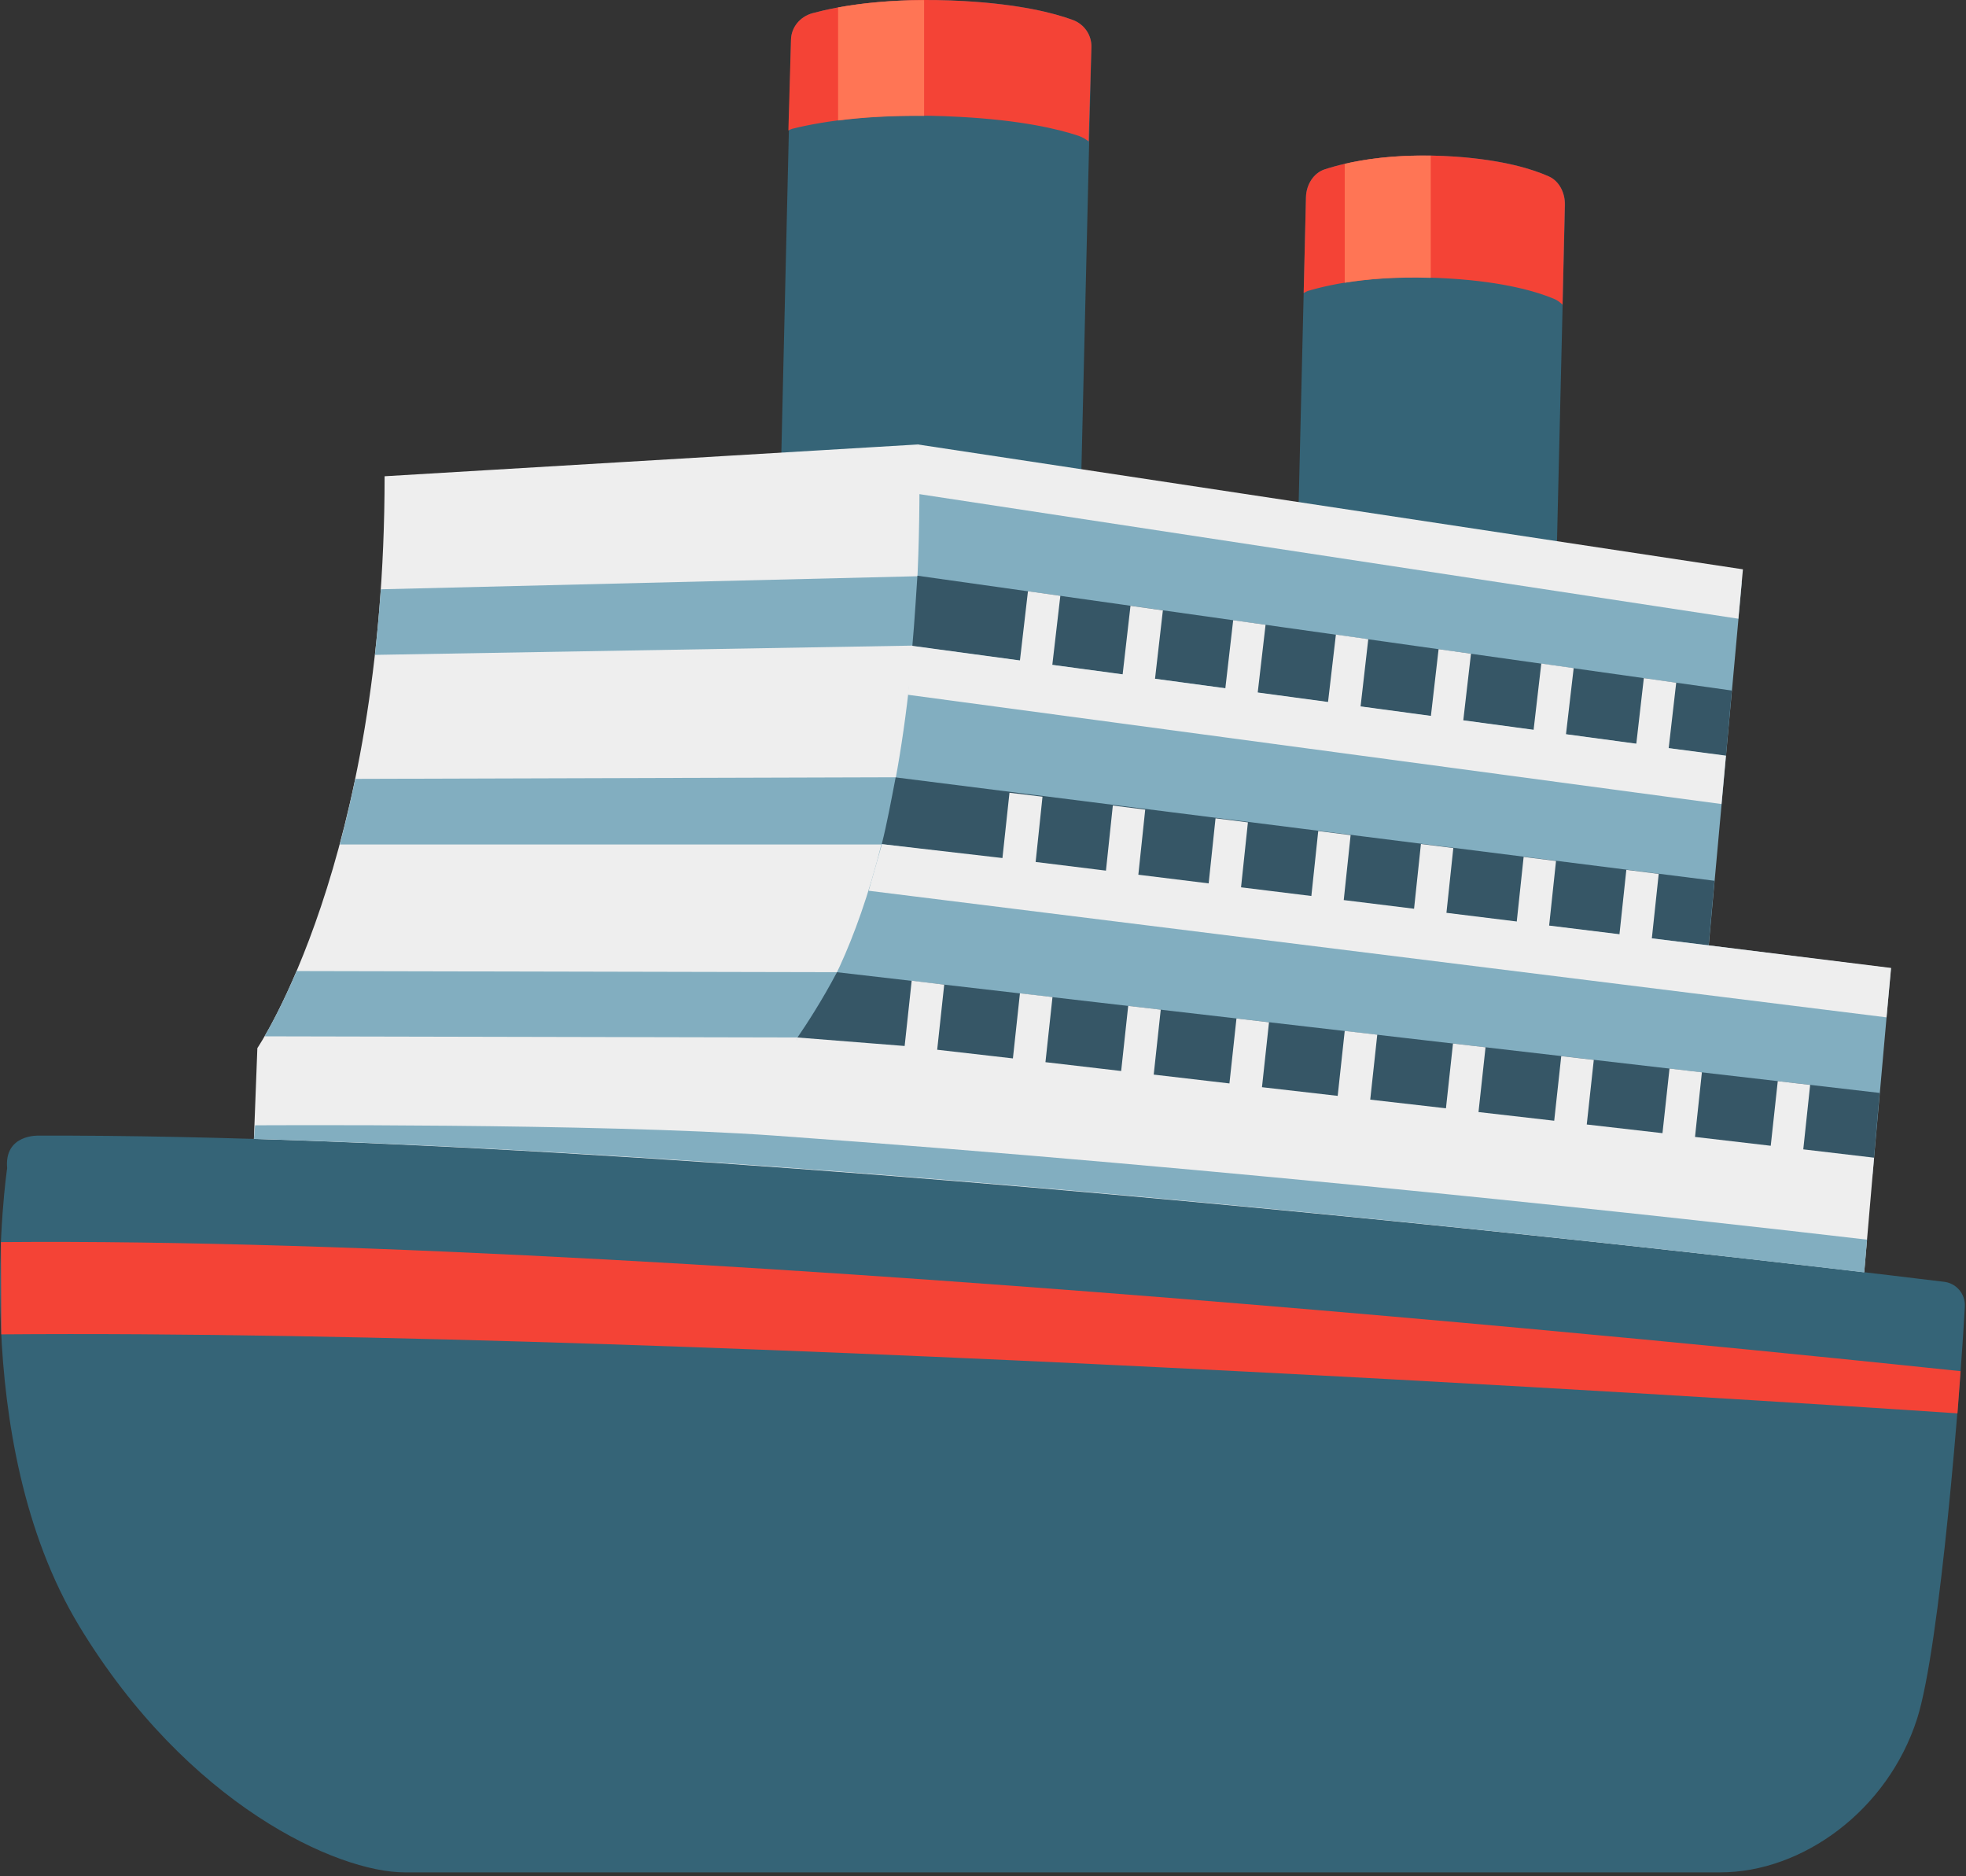 <svg width="262" height="250" viewBox="0 0 262 250" fill="none" xmlns="http://www.w3.org/2000/svg">
<rect x="0" y="0" width="262" height="250" fill="#333333" stroke="none"/>
<path d="M172.862 75.614L174.039 26.295C174.083 24.551 175.063 23.048 176.524 22.568C179.531 21.587 185.328 20.28 193.959 20.868C200.366 21.304 204.267 22.546 206.403 23.505C207.754 24.116 208.604 25.663 208.56 27.341L207.384 76.726L172.862 75.614Z" fill="#356477"/>
<path d="M206.404 23.505C204.268 22.546 200.367 21.326 193.959 20.868C185.329 20.28 179.532 21.587 176.524 22.568C175.086 23.048 174.084 24.551 174.04 26.295L173.735 39.044C173.931 38.957 174.105 38.826 174.302 38.761C177.592 37.78 183.934 36.494 193.415 37.126C200.454 37.584 204.726 38.826 207.079 39.807C207.515 39.981 207.886 40.265 208.234 40.592L208.539 27.319C208.583 25.663 207.755 24.094 206.404 23.505Z" fill="#F44336"/>
<path d="M104.061 63.192L105.412 5.286C105.456 3.63 106.611 2.213 108.289 1.755C111.754 0.818 118.488 -0.424 128.492 0.143C135.923 0.557 140.435 1.734 142.941 2.649C144.51 3.216 145.491 4.698 145.447 6.288L144.074 64.26L104.061 63.192Z" fill="#356477"/>
<path d="M142.941 2.649C140.456 1.734 135.945 0.578 128.491 0.143C118.466 -0.424 111.754 0.818 108.289 1.755C106.611 2.213 105.456 3.63 105.412 5.286L105.063 17.381C105.281 17.294 105.477 17.163 105.739 17.12C109.553 16.183 116.919 14.962 127.903 15.573C136.076 16.009 141.023 17.185 143.747 18.101C144.248 18.275 144.684 18.537 145.077 18.842L145.447 6.267C145.491 4.698 144.51 3.216 142.941 2.649Z" fill="#F44336"/>
<path d="M179.206 37.671C182.148 37.192 185.984 36.865 190.669 37.017V20.738C185.744 20.65 181.93 21.195 179.206 21.827V37.671ZM111.689 16.052C114.718 15.66 118.554 15.398 123.152 15.442V0.012C118.358 0.034 114.522 0.469 111.689 0.992V16.052Z" fill="#FF7555"/>
<path d="M110.162 139.644L109.247 157.951L33.731 154.529L34.298 139.644C34.298 139.644 51.254 114.712 51.254 63.453L122.214 59.225C122.214 59.225 125.592 66.461 123.064 87.971C118.836 124.432 110.162 139.644 110.162 139.644Z" fill="#EEEEEE"/>
<path d="M122.454 76.769L50.753 78.513C50.535 81.542 50.273 84.462 49.968 87.252L122.062 86.01L122.454 76.769ZM121.43 103.554L47.353 103.772C46.699 106.888 46.002 109.808 45.282 112.511H119.577L121.43 103.554ZM111.535 129.532L39.529 129.379C37.742 133.564 36.194 136.462 35.257 138.075L106.566 138.227C106.588 138.227 110.446 132.409 111.535 129.532Z" fill="#82AEC0"/>
<path d="M106.304 139.753L249.554 156.425L251.995 129.009L227.717 125.957L232.119 77.597L122.497 59.726C123.325 113.252 110.183 133.411 106.304 138.249V139.753Z" fill="#82AEC0"/>
<path d="M230.791 92.003L122.259 76.704C122.259 76.704 121.823 83.678 121.583 86.075L230.007 100.72L230.791 92.003ZM227.697 125.958L228.481 117.349L119.36 103.575C118.772 106.627 118.183 109.83 117.508 112.467L227.697 125.958ZM111.536 129.532C109.553 133.324 107.286 136.767 106.262 138.249L106.24 138.576L249.73 154.311L250.493 145.616L111.536 129.532Z" fill="#365666"/>
<path d="M222.379 99.674L223.381 90.957L219.066 90.347L218.064 99.086L208.692 97.822L209.717 89.017L205.401 88.407L204.377 97.233L195.006 95.969L196.03 87.099L191.715 86.489L190.691 95.381L181.319 94.117L182.344 85.16L178.028 84.549L176.982 93.528L167.611 92.264L168.657 83.242L164.342 82.632L163.296 91.698L153.925 90.434L154.971 81.324L150.656 80.714L149.609 89.845L140.238 88.581L141.306 79.384L136.991 78.774L135.923 87.993L121.43 86.031C121.43 86.031 121.256 87.949 121.212 89.126C121.169 90.303 120.994 92.569 120.994 92.569L229.418 107.128L230.007 100.677L222.379 99.674ZM231.663 82.435L122.171 65.785L122.215 59.203L232.273 75.854L231.663 82.435ZM220.134 125.02L221.049 116.434L216.734 115.889L215.819 124.475L206.447 123.32L207.363 114.712L203.048 114.167L202.132 122.776L192.761 121.62L193.676 112.99L189.361 112.445L188.446 121.076L179.075 119.921L179.99 111.268L175.675 110.724L174.759 119.376L165.388 118.221L166.303 109.569L161.988 109.024L161.073 117.698L151.702 116.543L152.617 107.869L148.302 107.324L147.386 115.998L138.015 114.843L138.93 106.147L134.528 105.624L133.591 114.32L117.529 112.467C117.529 112.467 117.093 113.993 115.764 118.678L251.408 135.547L252.018 128.965L220.134 125.02ZM240.315 153.134L241.23 144.548L236.915 144.046L235.978 152.655L225.887 151.478L226.803 142.869L222.488 142.368L221.551 150.977L211.46 149.822L212.397 141.213L208.06 140.712L207.123 149.32L197.033 148.165L197.97 139.535L193.633 139.034L192.696 147.664L182.605 146.509L183.542 137.857L179.205 137.356L178.268 146.008L168.178 144.853L169.115 136.201L164.778 135.699L163.841 144.351L153.75 143.175L154.687 134.522L150.35 134.021L149.413 142.695L139.323 141.518L140.26 132.844L135.923 132.343L134.986 141.017L124.895 139.862L125.832 131.188L121.496 130.665L120.558 139.361L106.218 138.227L104.802 159.563L248.03 174.209L249.752 154.246L240.315 153.134Z" fill="#EEEEEE"/>
<path d="M5.16 151.304C5.16 151.304 0.539 151.086 0.954 155.641C0.954 155.641 -4.473 191.818 10.565 216.663C25.014 240.505 44.999 249.463 53.912 249.463H229.265C240.205 249.463 251.56 241.225 255.483 228.998C258.555 219.387 261.28 184.648 261.846 174.056C261.934 172.356 260.648 170.896 258.948 170.765C258.948 170.765 100.137 151.064 5.16 151.304Z" fill="#356477"/>
<path d="M260.866 188.309C260.866 188.309 95.19 176.998 0.169 177.783L0.125 165.491C95.626 164.685 259.602 182.556 261.28 182.686L260.866 188.309Z" fill="#F44336"/>
<path d="M33.992 149.931L33.84 151.74C112.886 154.028 215.294 165.622 248.443 169.523L248.813 165.165C224.797 162.353 164.537 155.684 103.231 151.304C79.65 149.626 33.992 149.931 33.992 149.931Z" fill="#82AEC0"/>
</svg>
